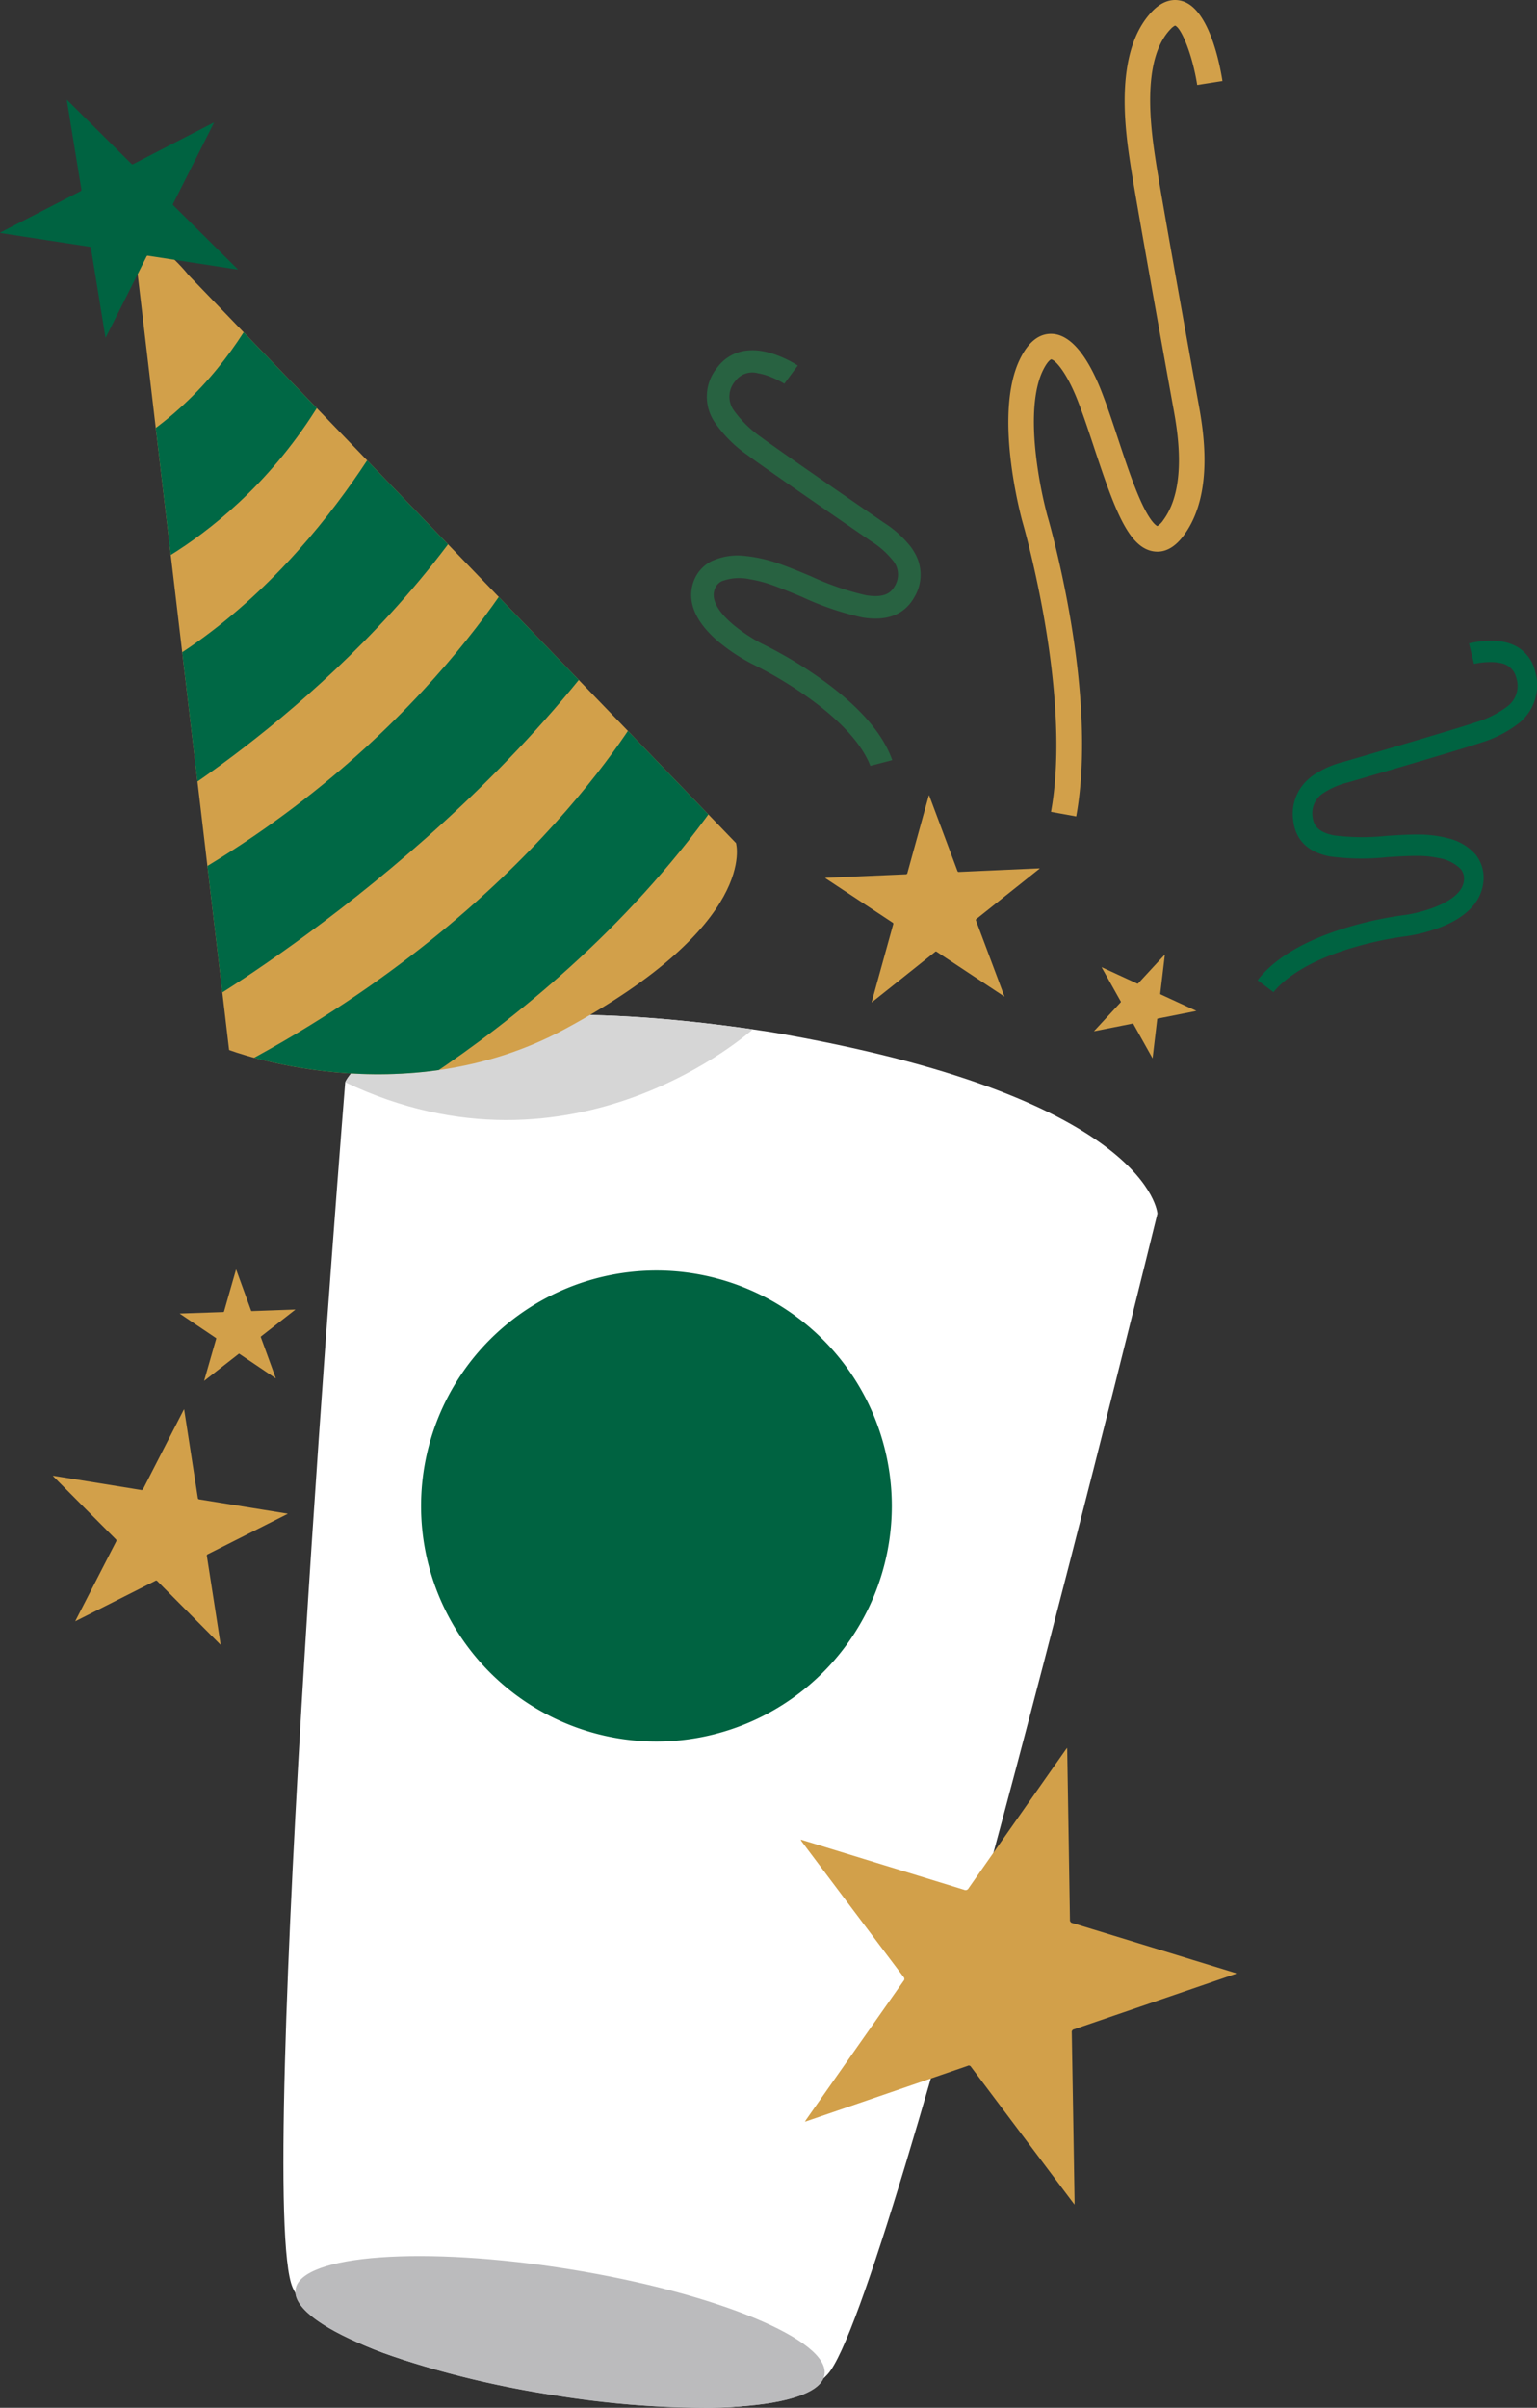 <svg id="ic_exclusiveperks" xmlns="http://www.w3.org/2000/svg" xmlns:xlink="http://www.w3.org/1999/xlink" width="211.786" height="331.626" viewBox="0 0 211.786 331.626">
  <rect x="0" y="0" width="211.786" height="331.626" fill="#333333" stroke="none"/>
  <defs>
    <clipPath id="clip-path">
      <rect id="Rectangle_21" data-name="Rectangle 21" width="211.786" height="331.626" fill="none"/>
    </clipPath>
    <clipPath id="clip-path-2">
      <path id="Path_164" data-name="Path 164" d="M18.719,35.657,31.57,144.613s23.915,9.192,46.263-2.876c26.866-14.507,23.582-25.62,23.582-25.62L25.983,37.892s-3.337-4.247-5.541-4.247c-.787,0-1.429.541-1.723,2.012" fill="none"/>
    </clipPath>
  </defs>
  <g id="Group_39" data-name="Group 39">
    <g id="Group_38" data-name="Group 38" clip-path="url(#clip-path)">
      <path id="Path_150" data-name="Path 150" d="M108.478,142.543s-1.588-.3-2.37-.416-2.381-.352-2.381-.352c-50.266-7.2-56.161,7.285-56.161,7.285S35.1,303.436,40.333,315.089c4.366,9.733,27.919,13.115,35.561,13.965,7.521,1.6,30.94,5.811,38.15-2.051,8.633-9.412,45.441-159.853,45.441-159.853s-1.031-15.609-51.007-24.607" fill="#fff"/>
      <path id="Path_151" data-name="Path 151" d="M113.608,327.071c-.77,4.763-17.71,5.987-37.836,2.734s-35.818-9.751-35.048-14.515,17.709-5.987,37.836-2.734,35.818,9.752,35.048,14.515" fill="#bbbbbd"/>
      <path id="Path_152" data-name="Path 152" d="M122.884,207.426a32.433,32.433,0,1,1-32.433-32.433,32.433,32.433,0,0,1,32.433,32.433" fill="#006341"/>
      <path id="Path_153" data-name="Path 153" d="M47.565,149.06c31.518,15.039,56.161-7.285,56.161-7.285-50.266-7.2-56.161,7.285-56.161,7.285" fill="#d6d6d6"/>
      <path id="Path_154" data-name="Path 154" d="M54.606,324.692c-1.584-.544-3.061-1.1-4.416-1.671,1.407.611,2.893,1.166,4.416,1.671" fill="#bbbbbd"/>
      <path id="Path_155" data-name="Path 155" d="M102.188,331.426c-1.463.112-3.04.177-4.714.194,1.6,0,3.188-.057,4.714-.194" fill="#bbbbbd"/>
      <path id="Path_156" data-name="Path 156" d="M113.456,327.582c-2.547,2.3-6.645,3.429-11.268,3.844,6.21-.474,10.38-1.785,11.268-3.844" fill="#bbbbbd"/>
      <path id="Path_157" data-name="Path 157" d="M40.708,315.824c.195,2.233,3.738,4.791,9.482,7.2-4.257-1.849-7.79-4.208-9.482-7.2" fill="#bbbbbd"/>
      <path id="Path_158" data-name="Path 158" d="M75.894,329.055a112.148,112.148,0,0,1-21.288-4.363,131.014,131.014,0,0,0,21.167,5.114,131.062,131.062,0,0,0,21.7,1.815,112.151,112.151,0,0,1-21.58-2.566" fill="#bbbbbd"/>
      <path id="Path_159" data-name="Path 159" d="M18.719,35.657,31.57,144.614s23.915,9.191,46.263-2.877c26.866-14.507,23.581-25.62,23.581-25.62L25.983,37.892s-6.146-7.823-7.264-2.235" fill="#d2a04a"/>
    </g>
  </g>
  <g id="Group_41" data-name="Group 41">
    <g id="Group_40" data-name="Group 40" clip-path="url(#clip-path-2)">
      <path id="Path_160" data-name="Path 160" d="M39.4,33.387S34.032,53.5,14.366,63.333l3.575,16.09s22.348-8.939,32.181-36.65Z" fill="#006845"/>
      <path id="Path_161" data-name="Path 161" d="M55.906,54.259S43.018,81.41,18.388,93.725L21.919,111.1s29.49-17.431,46.474-46.036Z" fill="#006845"/>
      <path id="Path_162" data-name="Path 162" d="M73.287,74.933s-14.5,28.3-51.035,47.954l5.176,15.781S65.27,116.647,87.766,82.8Z" fill="#006845"/>
      <path id="Path_163" data-name="Path 163" d="M89.124,96.478s-15.125,28.379-55.572,50l8.193,11.842s38.418-17.415,61.026-53.773Z" fill="#006845"/>
    </g>
  </g>
  <g id="Group_43" data-name="Group 43">
    <g id="Group_42" data-name="Group 42" clip-path="url(#clip-path)">
      <path id="Path_165" data-name="Path 165" d="M29.481,16.911c-.054.107-.107.215-.161.322q-2.725,5.4-5.453,10.807a.2.2,0,0,0,.049.278q4.366,4.32,8.725,8.648c.045.044.086.091.156.167l-.479-.072q-5.955-.918-11.911-1.838c-.126-.02-.171.022-.222.123q-2.765,5.491-5.533,10.981c-.029.056-.058.112-.1.2-.021-.092-.037-.151-.047-.211q-.987-6.063-1.97-12.126c-.022-.137-.068-.19-.21-.212Q6.255,33.05.188,32.111A.471.471,0,0,1,0,32.05l.17-.088q5.438-2.8,10.877-5.6a.249.249,0,0,0,.163-.315q-1-6.06-1.978-12.124c-.007-.045-.012-.091-.024-.184.07.065.115.1.156.144q4.362,4.325,8.721,8.652a.22.22,0,0,0,.309.043q5.435-2.805,10.874-5.6l.184-.095.029.026" fill="#006341"/>
      <path id="Path_166" data-name="Path 166" d="M99.154,88.5a25.771,25.771,0,0,0,4.479,2.945l.038.018a56.439,56.439,0,0,1,7.6,4.532c4.527,3.22,7.494,6.477,8.654,9.484l3.02-.783c-1.314-3.728-4.631-7.5-9.875-11.23a58.946,58.946,0,0,0-8.053-4.8L105,88.665l-.012-.006a23.059,23.059,0,0,1-3.852-2.54c-2.692-2.24-2.967-3.806-2.724-4.726a1.975,1.975,0,0,1,1.012-1.331,6.88,6.88,0,0,1,3.959-.269,17,17,0,0,1,2.726.69c1.4.477,2.882,1.1,4.452,1.755a39.776,39.776,0,0,0,8.293,2.81l.035.005c3.376.537,5.769-.414,7.113-2.827a5.99,5.99,0,0,0-.063-6.244c-.123-.21-.261-.42-.409-.625a14.771,14.771,0,0,0-3.732-3.366l-.159-.108c-3.388-2.328-14.6-10.044-16.765-11.676a15.488,15.488,0,0,1-3.74-3.663,3.239,3.239,0,0,1,.183-4.06,2.919,2.919,0,0,1,3.145-1.072,7.578,7.578,0,0,1,1.118.277,12.533,12.533,0,0,1,2.494,1.158l.957-1.294.9-1.21a15.964,15.964,0,0,0-3.268-1.564,10.7,10.7,0,0,0-1.695-.426,7.546,7.546,0,0,0-2.216-.049,5.772,5.772,0,0,0-3.917,2.316,6.285,6.285,0,0,0-.346,7.548A17.72,17.72,0,0,0,103,62.683c2.152,1.625,12.519,8.763,16.877,11.756l.169.116a11.9,11.9,0,0,1,2.965,2.618,3.006,3.006,0,0,1,.277,3.543c-.48.861-1.32,1.685-3.915,1.272l-.027,0a37.819,37.819,0,0,1-7.59-2.609c-1.549-.648-3.151-1.318-4.648-1.829a20.651,20.651,0,0,0-3.264-.821c-.325-.053-.646-.1-.956-.126a8.586,8.586,0,0,0-4.931.727A5.078,5.078,0,0,0,95.415,80.6c-.476,1.793-.213,4.621,3.739,7.907" fill="#286241"/>
      <path id="Path_167" data-name="Path 167" d="M143.256,119.632l-.251.2q-4.226,3.364-8.451,6.727a.177.177,0,0,0-.064.244q1.927,5.13,3.847,10.264c.02.052.036.106.065.194l-.362-.237q-4.486-2.965-8.97-5.933a.159.159,0,0,0-.226.017q-4.29,3.422-8.582,6.837l-.157.124c.018-.083.027-.136.041-.189q1.461-5.281,2.926-10.564a.187.187,0,0,0-.091-.25q-4.574-3.017-9.142-6.04a.423.423,0,0,1-.129-.119l.17-.008q5.453-.242,10.905-.479a.223.223,0,0,0,.25-.195q1.453-5.284,2.919-10.566c.011-.039.024-.079.049-.158.033.079.055.126.073.174q1.923,5.133,3.843,10.267a.2.2,0,0,0,.234.151q5.452-.246,10.9-.486l.185-.008.014.032" fill="#d2a04a"/>
      <path id="Path_168" data-name="Path 168" d="M164.834,139.237l-.153.031q-2.572.51-5.144,1.019a.087.087,0,0,0-.082.091q-.311,2.643-.626,5.285c0,.027-.009.054-.016.1l-.1-.183q-1.275-2.278-2.548-4.557a.078.078,0,0,0-.1-.043q-2.613.521-5.225,1.038l-.1.019c.026-.032.042-.053.059-.072l3.615-3.906a.091.091,0,0,0,.017-.128q-1.3-2.32-2.6-4.642a.213.213,0,0,1-.029-.08l.075.035q2.406,1.11,4.811,2.221a.107.107,0,0,0,.151-.028q1.8-1.956,3.613-3.908l.056-.057c0,.041,0,.066-.007.092q-.313,2.642-.629,5.284a.1.1,0,0,0,.067.117q2.408,1.108,4.813,2.22l.081.037v.017" fill="#d2a04a"/>
      <path id="Path_169" data-name="Path 169" d="M148.282,112.448l-3.464-.631c2.958-16.231-3.849-39.666-3.918-39.9-.174-.625-4.06-14.812-.38-22.413,1.164-2.406,2.657-3.591,4.436-3.524,3.1.121,5.4,4.327,6.783,7.837.792,2.011,1.578,4.382,2.338,6.675,1,3.019,2.036,6.141,3.1,8.492,1.413,3.137,2.245,3.454,2.305,3.473a2.769,2.769,0,0,0,.815-.827c3.363-4.564,1.921-12.471,1.378-15.448l-.059-.32c-1.528-8.472-5.155-28.648-5.822-33.021-.717-4.7-2.4-15.7,2.966-21.276,1.665-1.729,3.205-1.716,4.205-1.4,3.668,1.156,5.122,8.7,5.481,10.986l-3.479.546c-.665-4.217-2.215-7.915-3.058-8.173a2.113,2.113,0,0,0-.612.484c-4.156,4.319-2.66,14.119-2.022,18.3.661,4.331,4.281,24.469,5.806,32.927l.058.313c.617,3.386,2.258,12.38-2.007,18.169-1.263,1.713-2.676,2.459-4.2,2.216h-.011c-3.447-.557-5.354-5.812-8.179-14.334-.78-2.351-1.516-4.572-2.272-6.493-1.546-3.927-3.113-5.587-3.641-5.608,0,0-.466.161-1.133,1.54-1.251,2.584-1.558,6.8-.888,12.2a60.231,60.231,0,0,0,1.484,7.709c.285.965,7.106,24.44,4,41.5" fill="#d2a04a"/>
      <path id="Path_170" data-name="Path 170" d="M170.31,271.849l-.645.224q-10.84,3.719-21.683,7.432a.376.376,0,0,0-.3.442q.2,11.63.386,23.259c0,.118-.005.236-.01.432-.216-.285-.386-.507-.554-.731q-6.858-9.12-13.71-18.246a.338.338,0,0,0-.464-.126q-11.008,3.786-22.022,7.561c-.113.039-.226.076-.4.135.094-.152.151-.253.217-.347q6.681-9.522,13.368-19.038a.4.4,0,0,0,0-.564q-7-9.285-13.977-18.581a.905.905,0,0,1-.173-.331l.346.106q11.072,3.4,22.141,6.8a.472.472,0,0,0,.638-.21q6.668-9.531,13.356-19.046c.05-.072.1-.14.211-.282.01.181.019.291.021.4q.192,11.63.374,23.26a.417.417,0,0,0,.362.468q11.074,3.387,22.145,6.79l.375.116c0,.024,0,.049.005.073" fill="#d2a04a"/>
      <path id="Path_171" data-name="Path 171" d="M40.708,180.366l-.136.107q-2.295,1.792-4.591,3.585a.1.1,0,0,0-.036.131q1.014,2.776,2.023,5.554c.01.028.018.057.033.105l-.194-.13Q35.4,188.1,33,186.474a.085.085,0,0,0-.122.008l-4.662,3.643c-.024.019-.048.038-.086.066.01-.044.015-.073.024-.1q.814-2.841,1.63-5.682a.1.1,0,0,0-.047-.135q-2.451-1.65-4.9-3.3a.242.242,0,0,1-.069-.065l.092,0q2.94-.1,5.882-.2c.079,0,.113-.023.136-.1q.81-2.843,1.627-5.683c.006-.022.014-.043.027-.085.018.042.029.068.039.094q1.011,2.778,2.02,5.556a.105.105,0,0,0,.126.082q2.94-.105,5.882-.207l.1,0Z" fill="#d2a04a"/>
      <path id="Path_172" data-name="Path 172" d="M39.627,208.511l-.318.162q-5.337,2.7-10.677,5.394a.2.2,0,0,0-.124.25q.938,6,1.864,12c.01.061.014.122.026.224l-.339-.338q-4.2-4.224-8.393-8.451a.175.175,0,0,0-.249-.032Q16,220.459,10.574,223.2l-.2.1c.038-.086.06-.142.087-.195q2.772-5.4,5.548-10.8a.206.206,0,0,0-.042-.291q-4.281-4.3-8.555-8.605a.478.478,0,0,1-.113-.159l.186.03q5.967.965,11.933,1.932a.246.246,0,0,0,.315-.154q2.764-5.4,5.541-10.8c.021-.041.044-.08.089-.161.018.092.031.149.04.206q.931,6,1.858,12c.022.147.08.194.22.216q5.967.959,11.934,1.926l.2.032Z" fill="#d2a04a"/>
      <path id="Path_173" data-name="Path 173" d="M185.925,130.67a48.151,48.151,0,0,1,7.935-1.736l.037-.005a22.121,22.121,0,0,0,4.733-1.272c4.4-1.757,5.556-4.284,5.754-6.094a5.113,5.113,0,0,0-1.037-3.842,7.2,7.2,0,0,0-3.88-2.278c-.2-.054-.41-.105-.622-.15a16.759,16.759,0,0,0-3.235-.351c-1.429-.015-3,.084-4.521.18a31.159,31.159,0,0,1-7.3-.064l-.12-.025c-2.258-.486-2.681-1.538-2.8-2.5a3.267,3.267,0,0,1,1.446-3.279,10.72,10.72,0,0,1,3.392-1.479l.182-.053c4.669-1.361,15.787-4.616,18.141-5.425a16.135,16.135,0,0,0,5.291-2.72,6.669,6.669,0,0,0,2.212-7.086,5.281,5.281,0,0,0-2.495-3.41,6.117,6.117,0,0,0-1.748-.652,8.684,8.684,0,0,0-1.678-.183,13.384,13.384,0,0,0-3.2.37l.336,1.355.36,1.468a10.573,10.573,0,0,1,2.448-.251,6.119,6.119,0,0,1,1.119.125,2.649,2.649,0,0,1,2.258,2.063,3.527,3.527,0,0,1-1.226,3.918,14.1,14.1,0,0,1-4.394,2.2c-2.367.814-14.395,4.331-18.026,5.389l-.171.05a13.253,13.253,0,0,0-4.251,1.906c-.191.141-.376.291-.548.445a6.359,6.359,0,0,0-2.12,5.745c.316,2.62,1.95,4.267,4.858,4.893l.14.029a32.688,32.688,0,0,0,7.94.107c1.545-.1,3-.189,4.341-.175a13.786,13.786,0,0,1,2.722.291,5.6,5.6,0,0,1,3.091,1.533,2.078,2.078,0,0,1,.42,1.623c-.189,1.735-2.234,2.9-3.915,3.572a20.009,20.009,0,0,1-4.106,1.108l-.013,0-.014,0a50.436,50.436,0,0,0-8.377,1.831c-5.618,1.744-9.648,4.149-12,7.159l2.186,1.651c2-2.416,5.583-4.472,10.454-5.984" fill="#006341"/>
    </g>
  </g>
</svg>
